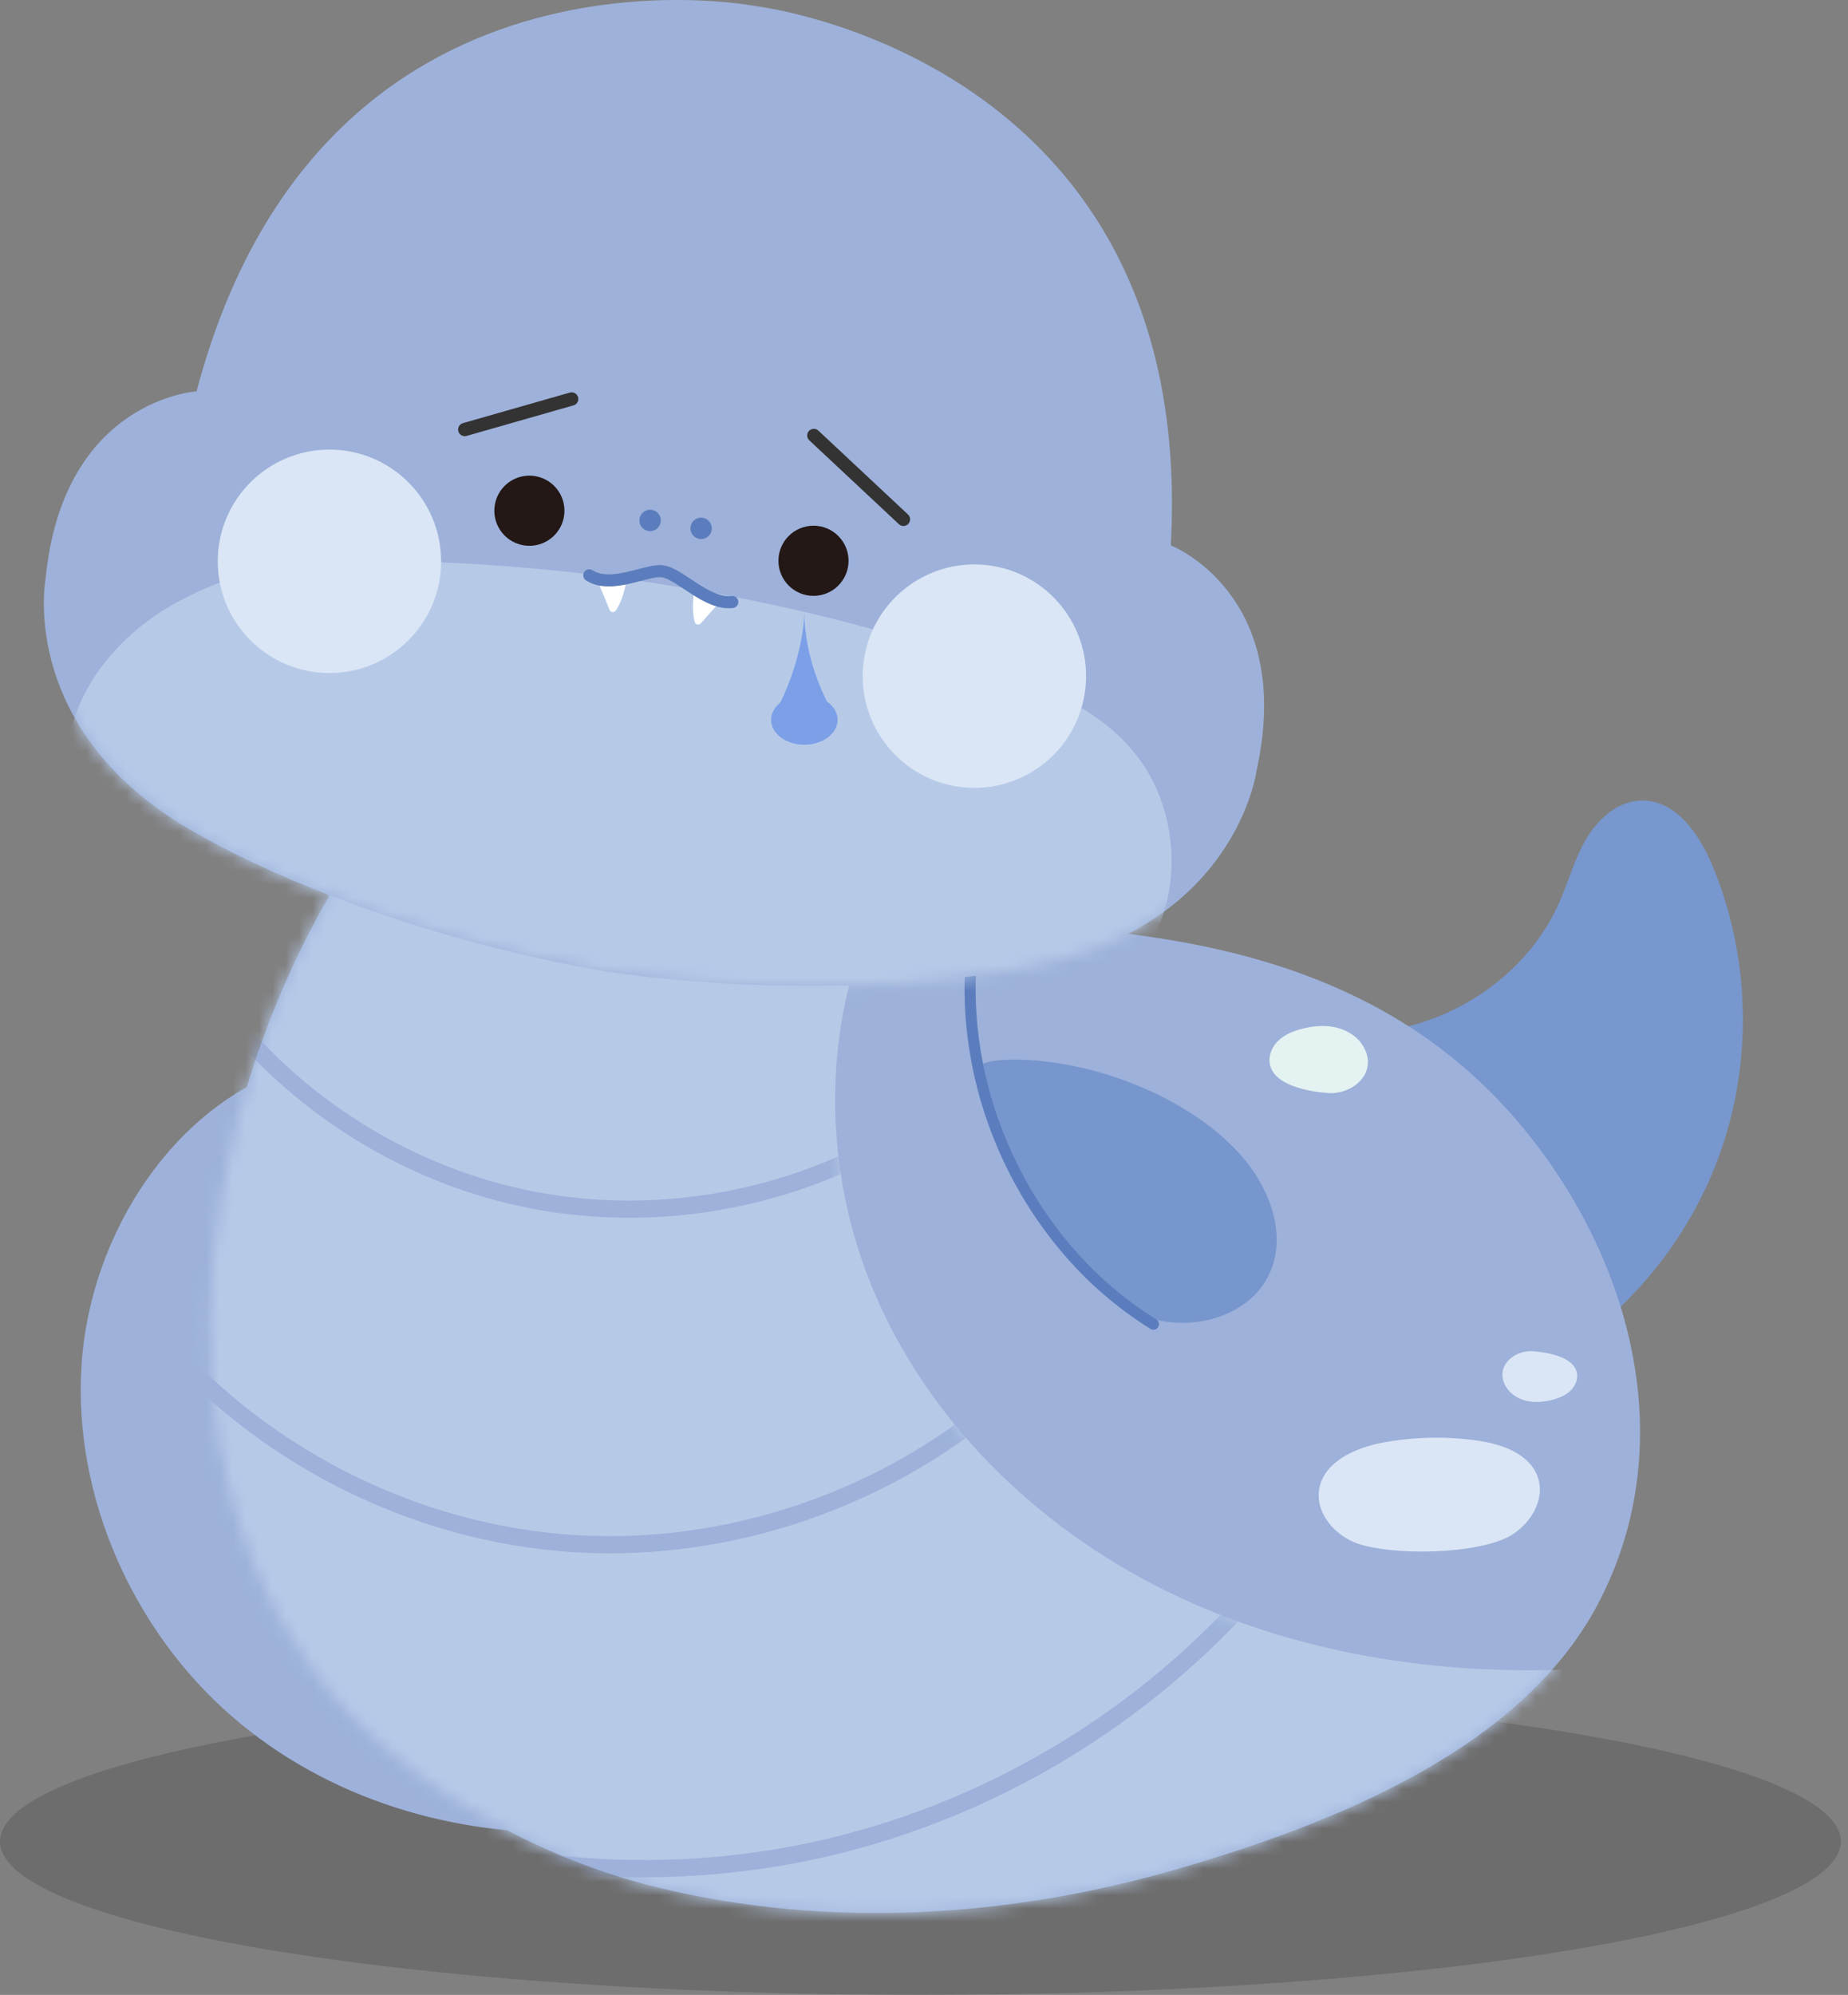 <svg width="139" height="150" viewBox="0 0 139 150" fill="none" xmlns="http://www.w3.org/2000/svg">
<rect x="0" y="0" width="139" height="150" fill="#808080" stroke="none"/>
<ellipse cx="69.231" cy="138.462" rx="69.231" ry="11.539" fill="black" fill-opacity="0.15"/>
<path d="M98.863 77.376C106.195 78.879 114.292 74.686 117.298 67.828C117.997 66.219 118.459 64.492 119.356 63.002C120.265 61.499 121.769 60.193 123.523 60.193C126.041 60.18 127.782 62.672 128.758 64.98C131.685 71.916 131.87 79.973 129.259 87.041C126.648 94.11 121.281 100.11 114.556 103.485" fill="#7797CE"/>
<path d="M22.195 80.158C13.241 82.967 6.793 92.58 6.134 102.628C5.474 112.677 10.142 122.712 17.408 129.028C24.674 135.345 34.248 138.127 43.558 137.771" fill="#9DB1DA"/>
<path d="M29.791 60.022C15.193 78.075 8.903 110.659 26.402 128.962C32.349 135.187 41.066 139.868 49.373 141.899C62.283 145.063 75.984 144.206 88.683 140.501C99.984 137.204 114.319 131.679 120.16 120.668C126.741 108.259 122.468 93.727 113.686 83.784C103.004 71.692 87.233 69.595 72.081 69.477" fill="#9DB1DA"/>
<mask id="mask0_395_10" style="mask-type:luminance" maskUnits="userSpaceOnUse" x="15" y="60" width="109" height="84">
<path d="M29.791 60.022C15.193 78.075 8.903 110.659 26.402 128.962C32.349 135.187 41.066 139.868 49.373 141.899C62.283 145.063 75.984 144.206 88.683 140.501C99.984 137.204 114.319 131.679 120.16 120.668C126.741 108.259 122.468 93.727 113.686 83.784C103.004 71.692 87.233 69.595 72.081 69.477" fill="white"/>
</mask>
<g mask="url(#mask0_395_10)">
<path d="M67.281 65.745C61.809 75.002 61.505 86.87 65.606 96.813C69.707 106.756 77.897 114.747 87.523 119.534C97.149 124.321 108.121 126.048 118.868 125.494C119.382 130.769 116.31 135.885 112.156 139.182C108.002 142.466 102.872 144.246 97.835 145.868C85.242 149.903 72.358 153.358 59.171 154.268C45.984 155.178 32.389 153.424 20.573 147.49C8.758 141.556 -1.106 131.138 -4.745 118.439C-7.409 109.143 -6.697 99.226 -5.365 89.639C-4.218 81.345 -2.504 72.813 2.362 66.008C7.624 58.677 16.077 54.14 24.82 51.885C33.562 49.63 42.675 49.446 51.694 49.274C55.426 49.208 59.211 49.142 62.798 50.158C66.384 51.173 69.8 53.455 71.29 56.87" fill="#B6CAE8"/>
<mask id="mask1_395_10" style="mask-type:luminance" maskUnits="userSpaceOnUse" x="-7" y="49" width="126" height="106">
<path d="M67.281 65.745C61.809 75.002 61.505 86.87 65.606 96.813C69.707 106.756 77.897 114.747 87.523 119.534C97.149 124.321 108.121 126.048 118.868 125.494C119.382 130.769 116.31 135.885 112.156 139.182C108.002 142.466 102.872 144.246 97.835 145.868C85.242 149.903 72.358 153.358 59.171 154.268C45.984 155.178 32.389 153.424 20.573 147.49C8.758 141.556 -1.106 131.138 -4.745 118.439C-7.409 109.143 -6.697 99.226 -5.365 89.639C-4.218 81.345 -2.504 72.813 2.362 66.008C7.624 58.677 16.077 54.14 24.82 51.885C33.562 49.63 42.675 49.446 51.694 49.274C55.426 49.208 59.211 49.142 62.798 50.158C66.384 51.173 69.8 53.455 71.29 56.87" fill="white"/>
</mask>
<g mask="url(#mask1_395_10)">
<path d="M68.124 84.984C59.935 90.127 49.782 92.052 40.274 90.272C30.766 88.492 22.01 83.006 16.248 75.239" stroke="#9DB1DA" stroke-width="1.294" stroke-miterlimit="10"/>
</g>
<mask id="mask2_395_10" style="mask-type:luminance" maskUnits="userSpaceOnUse" x="-7" y="49" width="126" height="106">
<path d="M67.281 65.745C61.809 75.002 61.505 86.87 65.606 96.813C69.707 106.756 77.897 114.747 87.523 119.534C97.149 124.321 108.121 126.048 118.868 125.494C119.382 130.769 116.31 135.885 112.156 139.182C108.002 142.466 102.872 144.246 97.835 145.868C85.242 149.903 72.358 153.358 59.171 154.268C45.984 155.178 32.389 153.424 20.573 147.49C8.758 141.556 -1.106 131.138 -4.745 118.439C-7.409 109.143 -6.697 99.226 -5.365 89.639C-4.218 81.345 -2.504 72.813 2.362 66.008C7.624 58.677 16.077 54.14 24.82 51.885C33.562 49.63 42.675 49.446 51.694 49.274C55.426 49.208 59.211 49.142 62.798 50.158C66.384 51.173 69.8 53.455 71.29 56.87" fill="white"/>
</mask>
<g mask="url(#mask2_395_10)">
<path d="M77.092 103.565C68.23 112.149 55.676 116.804 43.36 116.079C31.03 115.354 19.122 109.248 11.329 99.674" stroke="#9DB1DA" stroke-width="1.294" stroke-miterlimit="10"/>
</g>
<mask id="mask3_395_10" style="mask-type:luminance" maskUnits="userSpaceOnUse" x="-7" y="49" width="126" height="106">
<path d="M67.281 65.745C61.809 75.002 61.505 86.87 65.606 96.813C69.707 106.756 77.897 114.747 87.523 119.534C97.149 124.321 108.121 126.048 118.868 125.494C119.382 130.769 116.31 135.885 112.156 139.182C108.002 142.466 102.872 144.246 97.835 145.868C85.242 149.903 72.358 153.358 59.171 154.268C45.984 155.178 32.389 153.424 20.573 147.49C8.758 141.556 -1.106 131.138 -4.745 118.439C-7.409 109.143 -6.697 99.226 -5.365 89.639C-4.218 81.345 -2.504 72.813 2.362 66.008C7.624 58.677 16.077 54.14 24.82 51.885C33.562 49.63 42.675 49.446 51.694 49.274C55.426 49.208 59.211 49.142 62.798 50.158C66.384 51.173 69.8 53.455 71.29 56.87" fill="white"/>
</mask>
<g mask="url(#mask3_395_10)">
<path d="M94.762 119.138C86.151 129.213 74.164 136.36 61.215 139.156C48.252 141.951 34.393 140.382 22.393 134.751" stroke="#9DB1DA" stroke-width="1.294" stroke-miterlimit="10"/>
</g>
</g>
<path d="M84.16 81.094C87.813 82.36 91.268 84.43 93.523 87.081C95.54 89.455 96.78 92.857 95.514 95.705C94.063 98.975 89.725 100.176 86.323 99.055C82.921 97.934 80.389 95.085 78.49 92.052C77.303 90.154 72.266 81.833 73.716 80.158C74.099 79.71 75.734 79.67 76.327 79.67C78.793 79.683 81.536 80.184 84.16 81.094Z" fill="#7796CD"/>
<path d="M73.544 68.751C71.092 80.409 76.63 93.305 86.757 99.569" stroke="#5B7DBD" stroke-width="0.832" stroke-miterlimit="10" stroke-linecap="round" stroke-linejoin="round"/>
<path d="M113.369 115.604C115.03 114.773 116.283 112.809 115.663 111.055C115.044 109.314 112.986 108.589 111.153 108.325C108.767 107.982 106.327 108.035 103.953 108.483C101.896 108.879 99.549 109.934 99.219 112.004C98.942 113.784 100.406 115.472 102.12 116.066C104.784 116.976 110.811 116.87 113.369 115.604Z" fill="#DAE6F5"/>
<path d="M118.617 103.288C118.696 103.776 118.445 104.277 118.076 104.62C117.707 104.949 117.232 105.134 116.744 105.266C116.111 105.424 115.439 105.477 114.793 105.332C114.16 105.173 113.553 104.791 113.237 104.211C112.432 102.747 113.87 101.508 115.281 101.6C116.349 101.679 118.432 102.009 118.617 103.288Z" fill="#DAE6F5"/>
<path d="M95.5 79.947C95.408 79.301 95.725 78.628 96.213 78.193C96.7 77.758 97.333 77.507 97.966 77.349C98.81 77.138 99.694 77.059 100.538 77.27C101.382 77.481 102.173 77.982 102.582 78.747C103.65 80.686 101.751 82.321 99.878 82.189C98.494 82.083 95.751 81.635 95.5 79.947Z" fill="#E4F2F1"/>
<path d="M45.444 73.05C63.879 75.648 76.96 72.787 76.96 72.787C93.022 70.004 94.525 57.886 94.525 57.886C97.426 44.659 88.064 41.006 88.064 41.006C90.068 4.373 56.903 0.47 56.903 0.47H56.916C56.916 0.47 24.174 -6.044 14.784 29.428C14.784 29.428 4.749 30.022 3.431 43.499C3.431 43.499 1.136 55.486 15.549 63.081C15.549 63.081 27.114 69.833 45.457 73.037" fill="#9DB1DA"/>
<mask id="mask4_395_10" style="mask-type:luminance" maskUnits="userSpaceOnUse" x="3" y="0" width="93" height="75">
<path d="M45.444 73.05C63.879 75.648 76.96 72.787 76.96 72.787C93.022 70.004 94.525 57.886 94.525 57.886C97.426 44.659 88.064 41.006 88.064 41.006C90.068 4.373 56.903 0.47 56.903 0.47H56.916C56.916 0.47 24.174 -6.044 14.784 29.428C14.784 29.428 4.749 30.022 3.431 43.499C3.431 43.499 1.136 55.486 15.549 63.081C15.549 63.081 27.114 69.833 45.457 73.037" fill="white"/>
</mask>
<g mask="url(#mask4_395_10)">
<path d="M79.149 76.663C82.921 75.767 86.191 72.694 87.483 68.791C88.776 64.888 88.077 60.299 85.677 57.055C83.29 53.811 79.558 52.083 75.932 50.685C62.204 45.398 45.365 42.549 30.714 42.206C24.226 42.048 19.215 42.088 13.347 45.266C8.336 47.969 4.38 53.138 5.039 59.072C5.132 59.929 5.329 60.773 5.593 61.591C6.859 65.481 10.09 68.356 13.637 69.978C17.184 71.6 21.061 72.14 24.885 72.655" fill="#B6CAE8"/>
</g>
<path d="M42.343 39.167C42.765 37.773 41.977 36.3 40.583 35.878C39.189 35.456 37.717 36.244 37.295 37.638C36.873 39.032 37.66 40.505 39.054 40.927C40.449 41.349 41.921 40.561 42.343 39.167Z" fill="#231815"/>
<path d="M49.703 39.134C49.703 39.582 49.347 39.938 48.899 39.938C48.45 39.938 48.094 39.582 48.094 39.134C48.094 38.685 48.45 38.329 48.899 38.329C49.347 38.329 49.703 38.685 49.703 39.134Z" fill="#5B7DBD"/>
<path d="M53.54 39.727C53.54 40.176 53.184 40.532 52.736 40.532C52.288 40.532 51.932 40.176 51.932 39.727C51.932 39.279 52.288 38.923 52.736 38.923C53.171 38.923 53.54 39.279 53.54 39.727Z" fill="#5B7DBD"/>
<path d="M61.188 44.804C62.645 44.804 63.825 43.623 63.825 42.167C63.825 40.71 62.645 39.529 61.188 39.529C59.732 39.529 58.551 40.71 58.551 42.167C58.551 43.623 59.732 44.804 61.188 44.804Z" fill="#231815"/>
<path d="M81.582 52.185C82.325 47.606 79.215 43.291 74.636 42.548C70.056 41.805 65.742 44.914 64.999 49.494C64.255 54.073 67.365 58.388 71.945 59.131C76.524 59.874 80.839 56.765 81.582 52.185Z" fill="#DAE6F5"/>
<path d="M24.779 50.606C29.419 50.606 33.179 46.846 33.179 42.206C33.179 37.567 29.419 33.806 24.779 33.806C20.14 33.806 16.379 37.567 16.379 42.206C16.379 46.846 20.14 50.606 24.779 50.606Z" fill="#DAE6F5"/>
<path d="M45.062 43.947L45.853 45.859C45.932 46.057 46.209 46.083 46.328 45.899C46.644 45.398 46.855 44.897 47.066 43.947" fill="white"/>
<path d="M54.094 45.319L52.709 46.875C52.564 47.033 52.301 46.967 52.248 46.756C52.116 46.176 52.077 45.635 52.182 44.659" fill="white"/>
<path d="M44.323 43.261C46.024 44.356 48.793 42.721 49.874 42.971C51.114 43.13 53.184 45.503 55.083 45.266" stroke="#5B7DBD" stroke-width="0.907" stroke-miterlimit="10" stroke-linecap="round" stroke-linejoin="round"/>
<path d="M61.215 32.745L67.954 39.05" stroke="#333333" stroke-linecap="round"/>
<path d="M34.959 32.297L43 30" stroke="#333333" stroke-linecap="round"/>
<ellipse cx="60.5" cy="54.125" rx="2.5" ry="1.875" fill="#7BA0E8"/>
<path d="M60.5 46C60.5 49.64 62.167 52.933 63 54.125H58C60 50.745 60.5 47.3 60.5 46Z" fill="#7BA0E8"/>
</svg>
